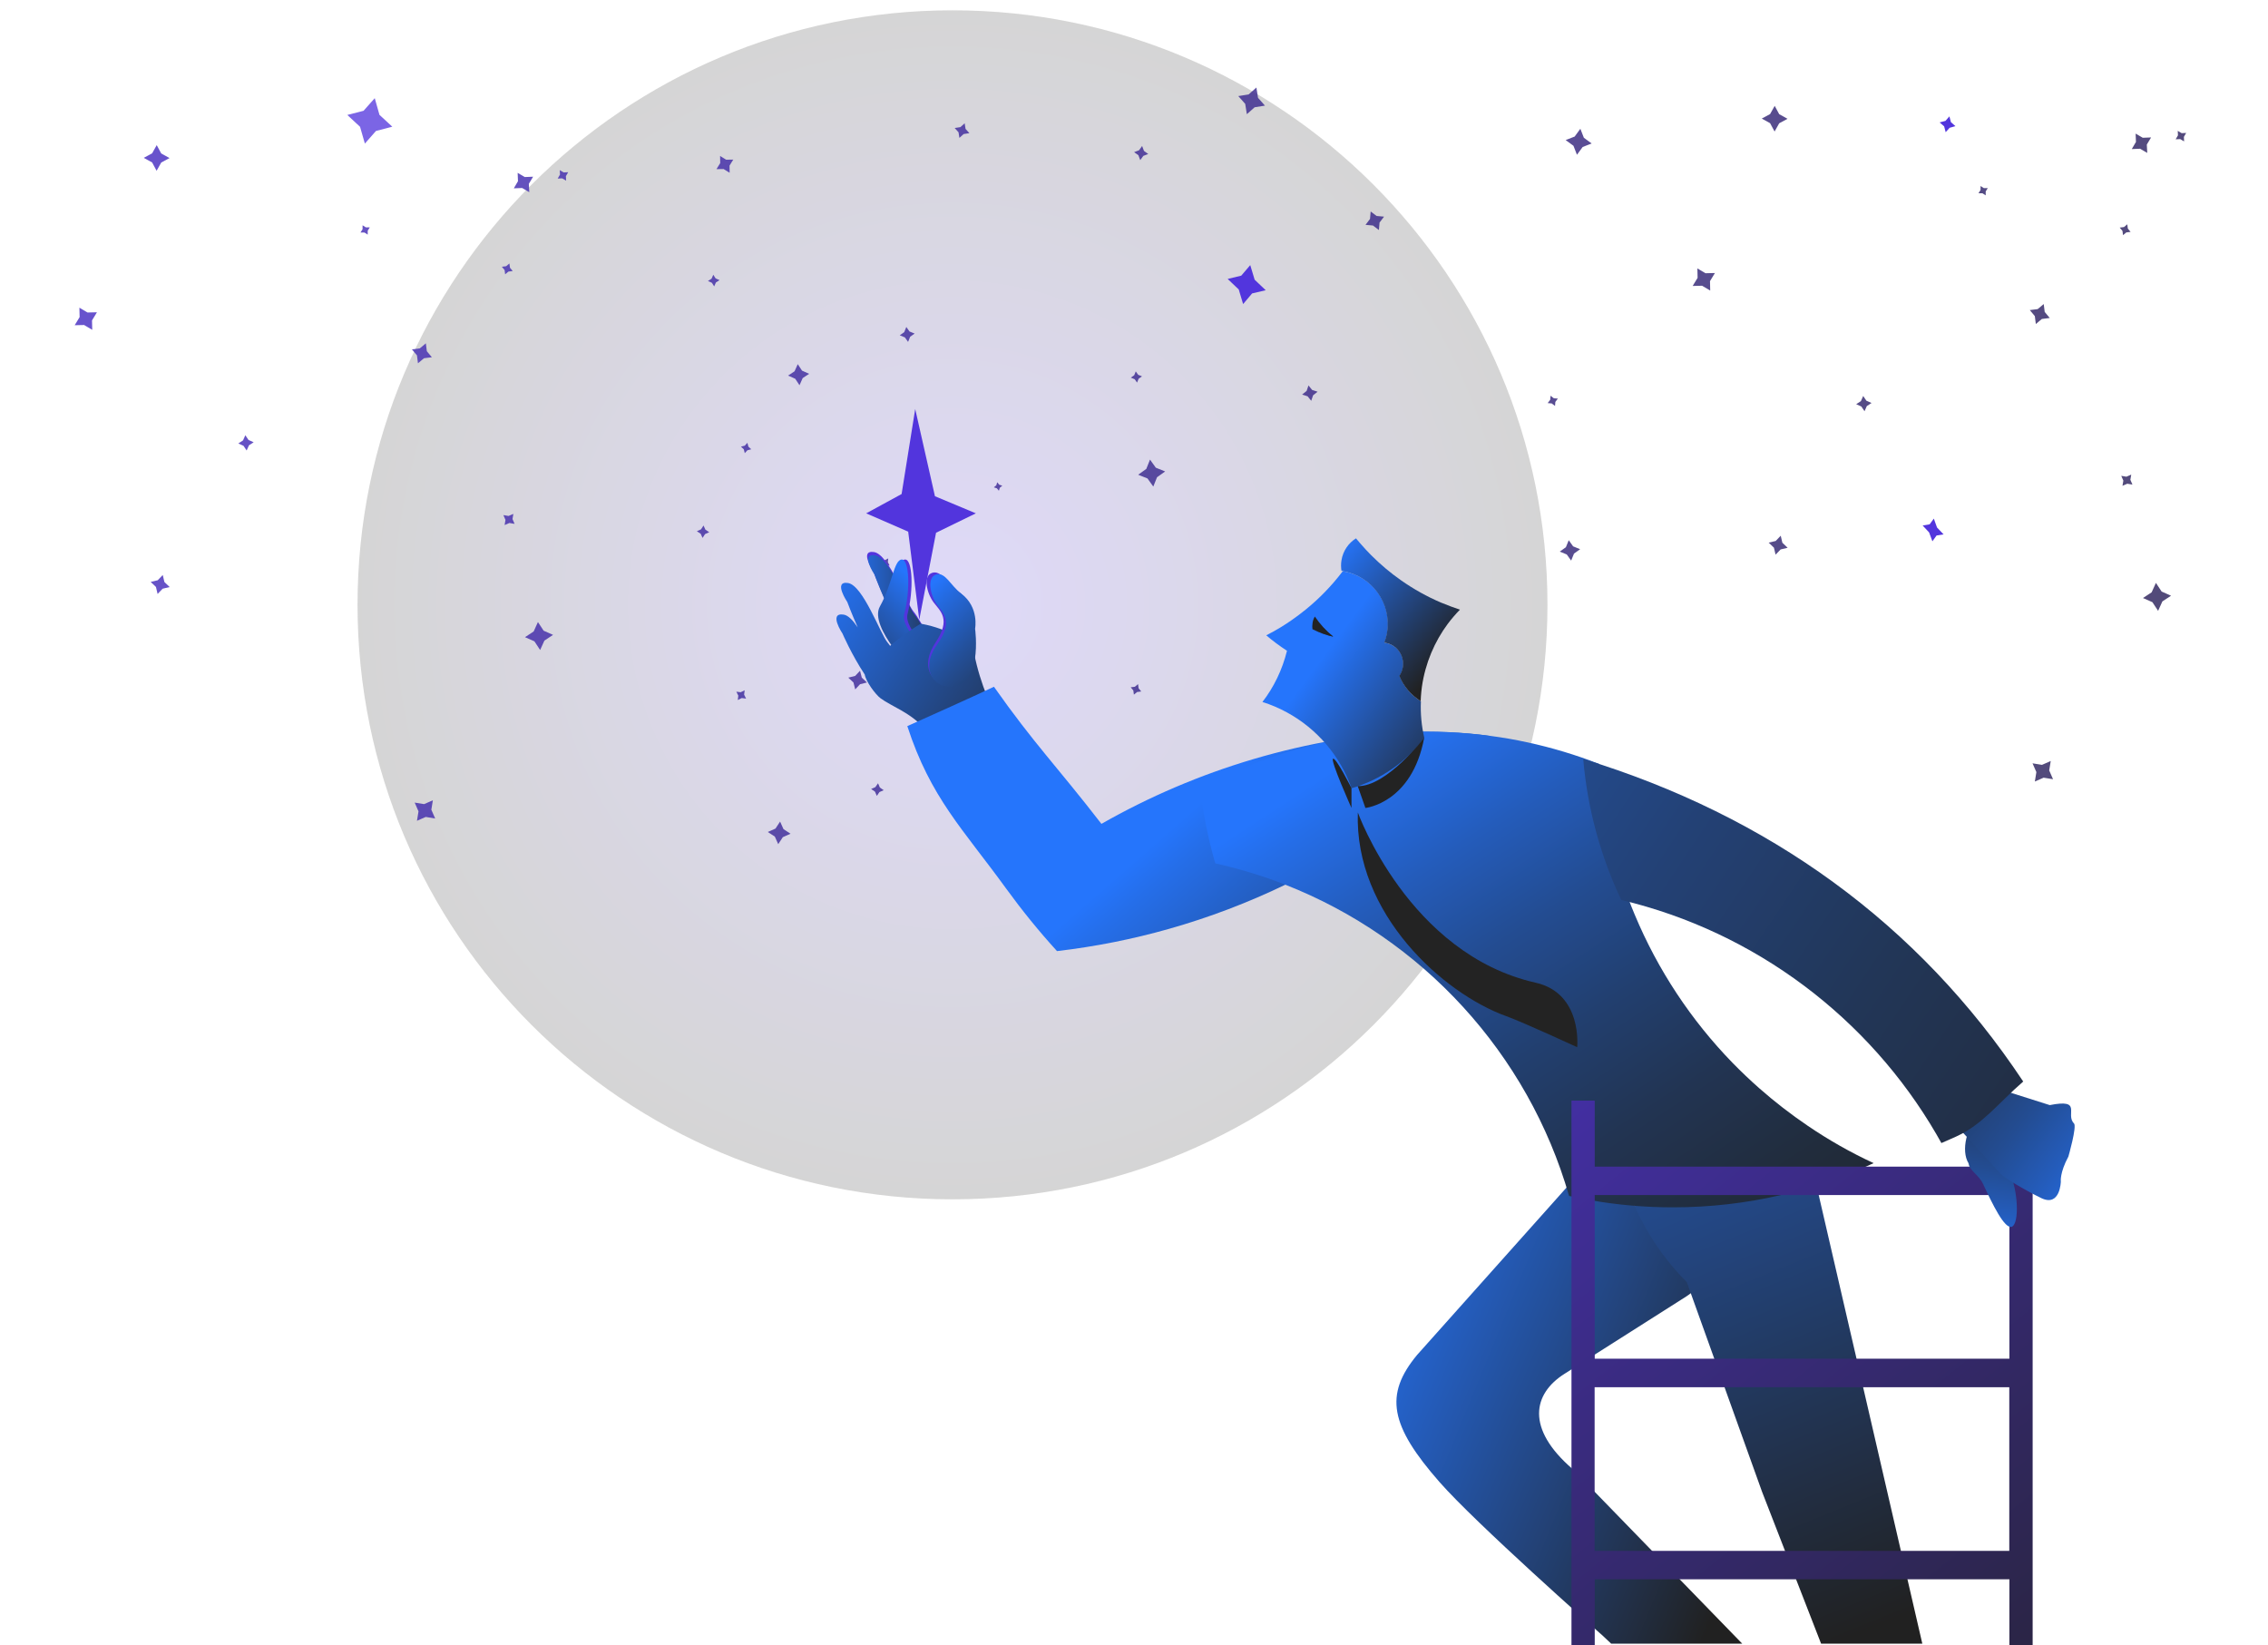 <svg width="2068" height="1500" viewBox="0 0 2068 1500" fill="none" xmlns="http://www.w3.org/2000/svg">
<g clip-path="url(#clip0)">
<path opacity="0.19" d="M868.5 1093.4C568.885 1093.4 326 850.739 326 551.4C326 252.062 568.885 9.4 868.5 9.4C1168.11 9.4 1411 252.062 1411 551.4C1411 850.739 1168.11 1093.4 868.5 1093.4Z" fill="url(#paint0_radial)"/>
<path opacity="0.84" d="M386.6 326.6L393.8 325.7L389.2 320.2L388.3 313L382.8 317.6L375.6 318.5L380.2 324L381.1 331.2L386.6 326.6ZM142.8 155.7L138.7 148.1L131.1 143.9L138.7 139.8L142.9 132.3L147 139.9L154.6 144.1L147 148.2L142.8 155.7ZM396.8 746.2L388.2 744.8L380.2 748.3L381.6 739.7L378.1 731.7L386.7 733.1L394.7 729.6L393.3 738.2L396.8 746.2ZM143.7 541.5L142.2 535.1L137.4 530.5L143.8 529L148.4 524.2L149.9 530.6L154.7 535.2L148.3 536.7L143.7 541.5ZM665.3 157.5L659.8 154.1L653.3 154.2L656.7 148.7L656.6 142.2L662.1 145.6L668.6 145.5L665.2 151L665.3 157.5ZM68.1 296.5L72.6 289.1L72.4 280.5L79.8 284.9L88.4 284.7L83.9 292.1L84.1 300.7L76.7 296.3L68.1 296.5ZM1437.9 141.1L1434.7 132.9L1427.6 127.7L1435.8 124.5L1441 117.4L1444.2 125.6L1451.3 130.8L1443.1 134L1437.9 141.1ZM1432.6 511.1L1428.6 505.5L1422.2 502.9L1427.8 498.9L1430.4 492.5L1434.4 498.1L1440.8 500.7L1435.2 504.7L1432.6 511.1ZM1195.6 365.4L1192.3 361.3L1187.3 359.7L1191.4 356.4L1193.1 351.4L1196.4 355.5L1201.4 357.1L1197.3 360.4L1195.6 365.4ZM1136.9 104.1L1135.4 94.7L1129.1 87.6L1138.5 86.1L1145.6 79.8L1147.1 89.2L1153.4 96.3L1144 97.8L1136.9 104.1ZM779.8 628.5L778.2 622.2L773.5 617.8L779.8 616.2L784.2 611.5L785.8 617.8L790.5 622.2L784.2 623.8L779.8 628.5ZM1245.1 205L1249.2 199.6L1249.8 192.8L1255.2 196.9L1262 197.5L1257.9 202.9L1257.3 209.7L1251.9 205.6L1245.1 205ZM1274.1 620.8L1267.2 621.6L1261.9 626L1261.1 619.1L1256.7 613.8L1263.6 613L1268.9 608.6L1269.7 615.5L1274.1 620.8ZM1051.6 443.6L1046.3 436.2L1037.8 432.8L1045.2 427.5L1048.6 419L1053.9 426.4L1062.4 429.8L1055 435.1L1051.6 443.6ZM729 351.2L725.1 345.3L718.6 342.4L724.5 338.5L727.4 332L731.3 337.9L737.8 340.8L731.9 344.7L729 351.2ZM482.6 175.2L476.1 171.4L468.5 171.7L472.3 165.2L472 157.6L478.5 161.4L486.1 161.1L482.2 167.6L482.6 175.2ZM709.6 769.6L706.5 762.7L700.1 758.5L707.1 755.4L711.3 749L714.4 755.9L720.8 760.1L713.8 763.2L709.6 769.6ZM492.5 592.6L487.3 584.7L478.7 580.9L486.6 575.7L490.5 567.1L495.7 575L504.3 578.8L496.4 584L492.5 592.6ZM460.6 250.1L460.1 246.2L457.6 243.2L461.5 242.7L464.5 240.2L465 244.1L467.5 247.1L463.6 247.6L460.6 250.1ZM469.2 477.6L464.5 476.8L460.1 478.7L460.9 474L459 469.6L463.7 470.4L468.1 468.5L467.3 473.2L469.2 477.6ZM335.3 213.9L332.3 212H328.7L330.6 209V205.4L333.6 207.3H337.2L335.3 210.3V213.9ZM1039.7 146L1038 141.5L1034.1 138.7L1038.6 137L1041.4 133.1L1043.1 137.6L1047 140.4L1042.5 142.1L1039.7 146ZM1036.8 348.8L1034.6 345.7L1031.1 344.3L1034.2 342.1L1035.6 338.6L1037.8 341.7L1041.3 343.1L1038.2 345.3L1036.8 348.8ZM910.8 447.4L909 445.2L906.2 444.3L908.4 442.5L909.3 439.7L911.1 441.9L913.9 442.8L911.7 444.6L910.8 447.4ZM874.8 125.7L874 120.6L870.5 116.7L875.7 115.9L879.6 112.4L880.4 117.5L883.9 121.4L878.7 122.2L874.8 125.7ZM811.2 515.6L807.7 515.3L804.6 516.9L804.9 513.5L803.3 510.4L806.8 510.7L809.9 509.1L809.6 512.5L811.2 515.6ZM679.1 413.1L678.2 409.6L675.6 407.2L679.1 406.3L681.5 403.7L682.4 407.2L685 409.6L681.5 410.5L679.1 413.1ZM799.5 725.6L797.8 721.7L794.3 719.3L798.2 717.6L800.6 714.1L802.3 718L805.8 720.4L801.9 722.1L799.5 725.6ZM672.7 638.2L673.2 634.2L671.4 630.6L675.4 631.1L679 629.3L678.5 633.3L680.3 636.9L676.3 636.4L672.7 638.2ZM1411.2 367.5L1413.5 364.5L1413.8 360.8L1416.8 363.1L1420.5 363.4L1418.2 366.4L1417.9 370.1L1414.9 367.8L1411.2 367.5ZM1040.6 630.4L1036.8 630.9L1033.9 633.3L1033.4 629.5L1031 626.6L1034.8 626.1L1037.7 623.7L1038.2 627.5L1040.6 630.4ZM828 311.7L825.1 307.6L820.4 305.7L824.5 302.8L826.4 298.1L829.3 302.2L834 304.1L829.9 307L828 311.7ZM651.2 261.1L649.1 257.8L645.5 256.2L648.8 254.1L650.4 250.5L652.5 253.8L656.1 255.4L652.8 257.5L651.2 261.1ZM516.2 164.7L512.6 162.6L508.5 162.8L510.6 159.2L510.4 155.1L514 157.2L518.1 157L516 160.6L516.2 164.7ZM640.6 490.4L638.9 486.6L635.4 484.3L639.2 482.6L641.5 479.1L643.2 482.9L646.7 485.2L642.9 486.9L640.6 490.4ZM224.9 410.7L222 406.4L217.3 404.3L221.6 401.5L223.7 396.8L226.6 401.1L231.3 403.2L227 406L224.9 410.7ZM1861.8 290.8L1869 289.9L1864.4 284.4L1863.5 277.2L1858 281.8L1850.8 282.7L1855.4 288.2L1856.3 295.4L1861.8 290.8ZM1618.1 119.9L1614 112.3L1606.4 108.1L1614 104L1618.2 96.5L1622.3 104.1L1629.9 108.3L1622.3 112.4L1618.1 119.9ZM1872 710.4L1863.4 709L1855.4 712.5L1856.8 703.9L1853.3 695.9L1861.9 697.3L1869.9 693.8L1868.5 702.4L1872 710.4ZM1619 505.7L1617.5 499.3L1612.7 494.7L1619.1 493.2L1623.7 488.4L1625.2 494.8L1630 499.4L1623.6 500.9L1619 505.7ZM1543.4 260.7L1547.9 253.3L1547.7 244.7L1555.1 249.1L1563.7 248.9L1559.2 256.3L1559.4 264.9L1552 260.5L1543.4 260.7ZM1957.9 139.4L1951.4 135.6L1943.8 135.9L1947.6 129.4L1947.3 121.8L1953.8 125.6L1961.4 125.3L1957.5 131.8L1957.9 139.4ZM1967.8 556.9L1962.6 549L1954 545.2L1961.9 540L1965.8 531.4L1971 539.3L1979.6 543.1L1971.7 548.3L1967.8 556.9ZM1935.8 214.4L1935.3 210.5L1932.8 207.5L1936.7 207L1939.7 204.5L1940.2 208.4L1942.7 211.4L1938.8 211.9L1935.8 214.4ZM1944.4 441.8L1939.7 441L1935.3 442.9L1936.1 438.2L1934.2 433.8L1938.9 434.6L1943.3 432.7L1942.5 437.4L1944.4 441.8ZM1810.6 178.1L1807.6 176.2H1804L1805.9 173.2V169.6L1808.9 171.5H1812.5L1810.6 174.5V178.1ZM1991.5 128.9L1987.9 126.8L1983.8 127L1985.9 123.4L1985.7 119.3L1989.3 121.4L1993.4 121.2L1991.3 124.8L1991.5 128.9ZM1700.1 374.9L1697.2 370.6L1692.5 368.5L1696.8 365.7L1698.9 361L1701.8 365.3L1706.5 367.4L1702.2 370.2L1700.1 374.9Z" fill="url(#paint1_linear)"/>
<path d="M855.9 598.4C855.9 598.4 839.7 565.3 833.1 557.7C826.5 550.1 810.7 505.4 796.9 503.3C783.1 501.2 796.3 520.7 796.3 520.7C796.3 520.7 829.2 612.3 855.9 598.4Z" fill="#5235DD"/>
<path d="M856.9 601.4C856.9 601.4 840.7 568.3 834.1 560.7C827.5 553 811.7 508.4 797.9 506.3C784.1 504.2 797.3 523.7 797.3 523.7C797.3 523.7 830.2 615.3 856.9 601.4Z" fill="url(#paint2_linear)"/>
<path d="M837.5 613.9C837.5 613.9 794.7 571.8 805.3 552.9C816.7 532.5 818 510.3 825.3 510.1C832.1 509.9 833.2 538 827.5 559.8C823.7 574.4 855 597 847.8 602.9C840.6 608.8 837.5 613.9 837.5 613.9Z" fill="#5235DD"/>
<path d="M834.5 613.9C834.5 613.9 791.7 571.8 802.3 552.9C813.7 532.5 815 510.3 822.3 510.1C829.1 509.9 830.2 538 824.5 559.8C820.7 574.4 852 597 844.8 602.9C837.6 608.8 834.5 613.9 834.5 613.9Z" fill="url(#paint3_linear)"/>
<path d="M769.1 560.3C773.4 560.9 777.8 565.6 782.1 572C776.3 559 772.6 548.9 772.6 548.9C772.6 548.9 759.4 529.4 773.2 531.5C787 533.6 802.8 578.2 809.4 585.9C810 586.6 810.8 587.6 811.6 588.8C826.4 576.1 839.6 568.6 839.6 568.6C854.2 571.2 864.1 576.1 864.1 576.1C864.1 576.1 881.5 561 888.3 595.9C899.1 651.4 934.3 696.6 934.3 696.6L878.5 727.2C878.5 727.2 855.9 678.9 843.6 664.8C830.2 649.5 812.8 644 802.9 636.6C798.1 633 789.5 621.2 788.5 615C776.4 596.7 768.2 577.6 768.2 577.6C768.2 577.6 755.2 558.3 769.1 560.3Z" fill="url(#paint4_linear)"/>
<path d="M862.5 623.9C849.9 622.7 838.6 607.3 853 585.8C867.4 564.3 857.4 557.3 851.3 549.2C845.2 541.1 841.3 525.2 849.8 522.3C858.2 519.4 863.4 532 873.4 539C890.3 550.8 887 570.5 887 570.5C887 570.5 897 627.3 862.5 623.9Z" fill="#5235DD"/>
<path d="M862.8 625.8C850.3 624.2 839.5 608.4 854.6 587.4C869.7 566.4 859.9 559 854.1 550.8C848.2 542.5 844.9 526.5 853.5 523.8C862 521.2 866.7 533.9 876.5 541.2C893 553.6 889.1 573.2 889.1 573.2C889.1 573.2 897.2 630.3 862.8 625.8Z" fill="url(#paint5_linear)"/>
<path d="M1537.5 1182L1426.5 1252.5C1397.8 1270.7 1391 1302.3 1433.9 1339.3L1588.6 1498.5H1469.1C1463.7 1493.3 1458.9 1488.9 1456.3 1486.7C1456.3 1486.7 1346 1389.2 1312.7 1351.3C1267.4 1299.7 1262 1271.6 1292.1 1235.3L1431.3 1079.4C1449 1058 1457.9 1070.9 1478.9 1089.1L1515.2 1120.6C1540.5 1142.3 1565.5 1164.2 1537.5 1182Z" fill="url(#paint6_linear)"/>
<path d="M1660.5 1498.5L1606.7 1360.1L1538.1 1169C1527.6 1158.4 1518.1 1146.9 1509.8 1134.5C1480.3 1090.5 1465.5 1036.3 1471.7 979.6V979.5C1472.8 969.1 1474.7 958.9 1477.1 949C1478.7 949.1 1480.4 949.3 1482 949.5C1540.6 955.9 1591.7 983.5 1628.5 1023.8C1636 1032 1642.9 1040.8 1649.2 1050L1687.1 1214L1692.5 1237.3L1752.8 1498.5H1660.5Z" fill="url(#paint7_linear)"/>
<path d="M827.3 662C848.6 727.4 877.9 755.6 917.5 810.2C931.9 830 947.3 849 963.8 867.1C998.8 863 1032.9 856.2 1066 846.8C1102.7 836.4 1138.1 822.9 1171.9 806.6C1229.3 778.9 1282 743.1 1328.5 700.7C1339 691.1 1349.2 681.2 1359.1 671C1352.7 670.1 1346.2 669.4 1339.6 668.8C1326.7 667.7 1313.7 667.1 1300.6 667.1C1299.5 667.1 1298.3 667.1 1297.2 667.1C1296.9 666.7 1296.6 666.4 1296.3 666C1190.4 671.3 1091.2 701.6 1004.3 751.1C963.3 698.1 943.2 678.5 906.3 626.1C895.1 631.6 838.8 656.9 827.3 662Z" fill="url(#paint8_linear)"/>
<path d="M1094.3 718.9C1097.1 742.3 1101.7 765 1108.1 787.1C1130 792 1151.3 798.5 1171.8 806.5C1296.6 855.4 1393.3 960.3 1430.7 1090.3C1432.9 1090.8 1435 1091.2 1437.2 1091.7C1441.6 1092.6 1445.9 1093.4 1450.3 1094.2C1474.7 1098.5 1499.8 1100.7 1525.4 1100.7C1559.1 1100.7 1591.9 1096.9 1623.4 1089.6C1624.7 1089.3 1626 1089 1627.3 1088.7C1655.5 1081.9 1682.6 1072.4 1708.4 1060.4C1687.4 1050.7 1667.4 1039.3 1648.4 1026.4C1632.9 1015.9 1618.2 1004.5 1604.2 992.2C1595.7 984.7 1587.5 976.9 1579.6 968.8C1542 930.1 1511.6 884.3 1490.5 833.7C1488.6 829.2 1486.8 824.7 1485.1 820.2C1470.4 781.3 1461.1 739.8 1458.2 696.5C1437 688.2 1415 681.6 1392.4 676.7C1392.4 676.7 1392.4 676.7 1392.3 676.7C1381.4 674.3 1370.3 672.4 1359 670.9C1352.6 670 1346.1 669.3 1339.5 668.7C1326.6 667.6 1313.6 667 1300.5 667C1299.4 667 1298.2 667 1297.1 667C1247.4 667.4 1199.8 676.1 1155.4 691.8C1134.3 699.2 1113.9 708.3 1094.3 718.9Z" fill="url(#paint9_linear)"/>
<path d="M1173.5 593.3C1169.2 610.7 1161.5 626.5 1151.1 640C1158.9 642.4 1166.3 645.6 1173.3 649.4C1201 664.4 1222 689.3 1232.4 718.6C1258.9 710.9 1282.2 694.7 1298.7 672.7C1296.2 662 1295.1 650.8 1295.6 639.3C1286.8 633.9 1280 625.8 1276.1 616.3C1277.7 614 1278.8 611.3 1279.3 608.4C1280.4 601.6 1277.8 595 1273 590.7C1270.3 588.3 1267 586.7 1263.3 586.1C1263 586 1262.7 586 1262.4 586C1263.5 583 1264.4 579.9 1264.9 576.7C1269.3 550.2 1251.3 525.2 1224.8 520.9C1224.6 520.9 1224.5 520.8 1224.3 520.8C1224.1 521.1 1223.9 521.4 1223.7 521.6C1214 534.3 1202.9 545.7 1190.6 555.7C1186.3 559.2 1181.9 562.5 1177.4 565.6C1174.5 567.6 1171.5 569.6 1168.4 571.5C1163.9 574.3 1159.3 576.8 1154.6 579.2C1160.4 584.2 1166.8 588.9 1173.5 593.3Z" fill="url(#paint10_linear)"/>
<path d="M1223.2 510.7C1222.6 514 1222.7 517.4 1223.2 520.5C1223.3 520.5 1223.4 520.5 1223.6 520.6C1224 520.3 1224.3 520.1 1224.7 519.8C1224.5 520.1 1224.3 520.4 1224.1 520.7C1224.3 520.7 1224.4 520.7 1224.6 520.8C1251.1 525.2 1269 550.2 1264.7 576.6C1264.2 579.8 1263.3 583 1262.2 585.9C1262.5 585.9 1262.8 586 1263.1 586C1266.9 586.6 1270.2 588.3 1272.8 590.6C1277.6 594.9 1280.2 601.5 1279.1 608.3C1278.6 611.2 1277.5 613.9 1275.9 616.2C1279.8 625.7 1286.6 633.7 1295.4 639.2C1295.5 636.3 1295.7 633.3 1296 630.4C1296.2 629 1296.3 627.6 1296.5 626.2C1299.6 604.6 1308 585 1320.2 568.6C1323.6 564.1 1327.3 559.8 1331.2 555.8C1325.6 554 1320.2 551.9 1314.8 549.7C1314.5 549.6 1314.3 549.5 1314 549.4C1301.1 543.9 1289 537.1 1277.7 529.2C1267.8 522.3 1258.7 514.6 1250.2 506.1C1246.8 502.7 1243.5 499.1 1240.3 495.4C1239 493.9 1237.7 492.3 1236.4 490.8C1229.7 495 1224.6 502.1 1223.2 510.7Z" fill="url(#paint11_linear)"/>
<path d="M1196.8 568.1C1196.5 570 1196.5 571.8 1196.7 573.6C1202.6 576.6 1208.9 578.9 1215.6 580.4C1209.1 575.2 1203.5 569 1198.9 562.1C1197.8 563.9 1197.1 565.9 1196.8 568.1Z" fill="url(#paint12_linear)"/>
<path d="M1196.8 568.1C1196.5 570 1196.5 571.8 1196.7 573.6C1202.6 576.6 1208.9 578.9 1215.6 580.4C1209.1 575.2 1203.5 569 1198.9 562.1C1197.8 563.9 1197.1 565.9 1196.8 568.1Z" fill="#232323"/>
<path d="M852.5 452.4L834.5 372.9L822.1 450.4L789.8 468L828.1 484.7L838.2 565L853.5 485.7L889.8 468L852.5 452.4Z" fill="#5235DD"/>
<path d="M1454.1 1003.4V1063.6H1832.2V1003.4H1853.4V1500H1832.2V1439.8H1454.1V1500H1432.9V1003.4H1454.1ZM1454.1 1089.5V1238.7H1832.2V1089.5H1454.1ZM1832.1 1413.9V1264.7H1454V1413.9H1832.1Z" fill="url(#paint13_linear)"/>
<path d="M1144 255L1140 241.7L1131.8 251.3L1119.4 254.3L1129.5 263.9L1133.5 277.2L1141.7 267.5L1154.1 264.6L1144 255Z" fill="#5235DD"/>
<path d="M1834.6 1118.3C1828 1121.4 1816.4 1097 1808.2 1079.4C1804.4 1071.1 1795.7 1067.2 1795 1060.6C1793.6 1059.3 1796.1 1062.3 1795 1060.6C1787.7 1049.2 1793.5 1025.5 1804.9 1018.1C1816.3 1010.8 1831.4 1014 1838.8 1025.4C1846.1 1036.8 1842.9 1051.9 1831.5 1059.2C1829.9 1060.2 1829.3 1062.2 1830.1 1063.9C1830.8 1065.3 1831.5 1066.7 1832.2 1068.2C1840.4 1085.9 1841.2 1115.2 1834.6 1118.3Z" fill="url(#paint14_linear)"/>
<path d="M1770.4 1011.3L1824.1 1070.1C1827.2 1073.5 1845.5 1084.6 1861.3 1092.3C1878.6 1100.6 1879.1 1077.2 1879.1 1077.2C1879.1 1077.2 1878 1069.3 1886 1054.4C1886 1054.4 1893.9 1027 1891.1 1024.2C1882.8 1015.9 1899.5 1001.5 1869 1007.5L1812.2 989.5L1770.4 1011.3Z" fill="url(#paint15_linear)"/>
<path d="M1443.6 691.9C1447.5 737.6 1459.6 780.9 1478.3 820.5C1600.7 849.6 1704 928.2 1765.6 1034C1767.2 1036.7 1768.7 1039.4 1770.2 1042.1C1774.7 1040.2 1779.2 1038.2 1783.6 1036.2C1807.7 1025.2 1821.5 1006.3 1844.8 986C1749.1 841.9 1612.8 743.7 1443.6 691.9Z" fill="url(#paint16_linear)"/>
<path d="M1778.9 111.4L1777.5 106.1L1773.9 110.2L1768.6 111.6L1772.7 115.2L1774.1 120.5L1777.7 116.5L1783 115L1778.9 111.4Z" fill="#5235DD"/>
<path d="M1766.2 480.9L1763.3 472.8L1759.5 478L1753.1 479.1L1759 485.4L1762 493.5L1765.8 488.2L1772.2 487.2L1766.2 480.9Z" fill="#5235DD"/>
<path opacity="0.76" d="M346 104.7L341.7 89.5L331.5 101L316.7 104.8L328.3 115.6L332.7 130.9L342.8 119.4L357.7 115.5L346 104.7Z" fill="#5235DD"/>
<path d="M1245 736.6L1238 716.7C1264.5 717.2 1298.6 672.6 1298.6 672.6C1287.5 732.3 1245 736.6 1245 736.6Z" fill="#232323"/>
<path d="M1238.1 740.7C1238.1 740.7 1284.4 869.8 1400.2 895.9C1443.2 905.6 1438.1 954.7 1438.1 954.7C1438.1 954.7 1388.9 932 1373.4 926.4C1315.8 905.7 1234.9 833 1238.1 740.7Z" fill="#232323"/>
<path d="M1232.3 718.5V736.6C1232.3 736.6 1212.7 692.9 1215.5 691.7C1218.3 690.6 1232.3 718.5 1232.3 718.5Z" fill="#232323"/>
</g>
<defs>
<radialGradient id="paint0_radial" cx="0" cy="0" r="1" gradientUnits="userSpaceOnUse" gradientTransform="translate(868.503 551.44) rotate(180) scale(542.543 542)">
<stop stop-color="#5235DD"/>
<stop offset="1" stop-color="#212121"/>
</radialGradient>
<linearGradient id="paint1_linear" x1="3115.4" y1="861.396" x2="-294.466" y2="-176.179" gradientUnits="userSpaceOnUse">
<stop stop-color="#212121"/>
<stop offset="1" stop-color="#5235DD"/>
</linearGradient>
<linearGradient id="paint2_linear" x1="876.351" y1="554.436" x2="771.373" y2="554.436" gradientUnits="userSpaceOnUse">
<stop stop-color="#212121"/>
<stop offset="1" stop-color="#2575FC"/>
</linearGradient>
<linearGradient id="paint3_linear" x1="638.234" y1="767.288" x2="846.731" y2="541.425" gradientUnits="userSpaceOnUse">
<stop stop-color="#212121"/>
<stop offset="0.203" stop-color="#212224"/>
<stop offset="0.344" stop-color="#21262D"/>
<stop offset="0.467" stop-color="#212C3C"/>
<stop offset="0.579" stop-color="#223452"/>
<stop offset="0.684" stop-color="#223F6F"/>
<stop offset="0.783" stop-color="#234C91"/>
<stop offset="0.878" stop-color="#245CBB"/>
<stop offset="0.968" stop-color="#256EE9"/>
<stop offset="1" stop-color="#2575FC"/>
</linearGradient>
<linearGradient id="paint4_linear" x1="964.643" y1="712.445" x2="730.485" y2="545.308" gradientUnits="userSpaceOnUse">
<stop stop-color="#212121"/>
<stop offset="1" stop-color="#2575FC"/>
</linearGradient>
<linearGradient id="paint5_linear" x1="958.686" y1="678.955" x2="833.531" y2="548.372" gradientUnits="userSpaceOnUse">
<stop stop-color="#212121"/>
<stop offset="0.095" stop-color="#212429"/>
<stop offset="0.246" stop-color="#222D41"/>
<stop offset="0.435" stop-color="#223C66"/>
<stop offset="0.654" stop-color="#23509B"/>
<stop offset="0.896" stop-color="#2469DD"/>
<stop offset="1" stop-color="#2575FC"/>
</linearGradient>
<linearGradient id="paint6_linear" x1="1614.12" y1="1346.35" x2="1085.73" y2="1130.12" gradientUnits="userSpaceOnUse">
<stop stop-color="#212121"/>
<stop offset="0.783" stop-color="#2575FC"/>
</linearGradient>
<linearGradient id="paint7_linear" x1="1731.89" y1="1473.96" x2="1395.75" y2="646.223" gradientUnits="userSpaceOnUse">
<stop stop-color="#212121"/>
<stop offset="1" stop-color="#2575FC"/>
</linearGradient>
<linearGradient id="paint8_linear" x1="1710.41" y1="1397.24" x2="1113.87" y2="714.627" gradientUnits="userSpaceOnUse">
<stop stop-color="#212121"/>
<stop offset="0.203" stop-color="#212224"/>
<stop offset="0.344" stop-color="#21262D"/>
<stop offset="0.467" stop-color="#212C3C"/>
<stop offset="0.579" stop-color="#223452"/>
<stop offset="0.684" stop-color="#223F6F"/>
<stop offset="0.783" stop-color="#234C91"/>
<stop offset="0.878" stop-color="#245CBB"/>
<stop offset="0.968" stop-color="#256EE9"/>
<stop offset="1" stop-color="#2575FC"/>
</linearGradient>
<linearGradient id="paint9_linear" x1="1793.75" y1="1514.05" x2="1248.9" y2="679.624" gradientUnits="userSpaceOnUse">
<stop stop-color="#212121"/>
<stop offset="0.203" stop-color="#212224"/>
<stop offset="0.344" stop-color="#21262D"/>
<stop offset="0.467" stop-color="#212C3C"/>
<stop offset="0.579" stop-color="#223452"/>
<stop offset="0.684" stop-color="#223F6F"/>
<stop offset="0.783" stop-color="#234C91"/>
<stop offset="0.878" stop-color="#245CBB"/>
<stop offset="0.968" stop-color="#256EE9"/>
<stop offset="1" stop-color="#2575FC"/>
</linearGradient>
<linearGradient id="paint10_linear" x1="1346.02" y1="703.721" x2="1205.74" y2="599.377" gradientUnits="userSpaceOnUse">
<stop stop-color="#212121"/>
<stop offset="1" stop-color="#2575FC"/>
</linearGradient>
<linearGradient id="paint11_linear" x1="1317.81" y1="601.841" x2="1211.36" y2="508.087" gradientUnits="userSpaceOnUse">
<stop stop-color="#212121"/>
<stop offset="1" stop-color="#2575FC"/>
</linearGradient>
<linearGradient id="paint12_linear" x1="1215.51" y1="571.2" x2="1196.5" y2="571.2" gradientUnits="userSpaceOnUse">
<stop stop-color="#212121"/>
<stop offset="1" stop-color="#2575FC"/>
</linearGradient>
<linearGradient id="paint13_linear" x1="2006.41" y1="1704.95" x2="1179.19" y2="672.952" gradientUnits="userSpaceOnUse">
<stop stop-color="#212121"/>
<stop offset="1" stop-color="#5235DD"/>
</linearGradient>
<linearGradient id="paint14_linear" x1="1845.31" y1="733.204" x2="1808.27" y2="1156.66" gradientUnits="userSpaceOnUse">
<stop stop-color="#212121"/>
<stop offset="0.203" stop-color="#212224"/>
<stop offset="0.344" stop-color="#21262D"/>
<stop offset="0.467" stop-color="#212C3C"/>
<stop offset="0.579" stop-color="#223452"/>
<stop offset="0.684" stop-color="#223F6F"/>
<stop offset="0.783" stop-color="#234C91"/>
<stop offset="0.878" stop-color="#245CBB"/>
<stop offset="0.968" stop-color="#256EE9"/>
<stop offset="1" stop-color="#2575FC"/>
</linearGradient>
<linearGradient id="paint15_linear" x1="1504.01" y1="765.069" x2="1932.43" y2="1098.92" gradientUnits="userSpaceOnUse">
<stop stop-color="#212121"/>
<stop offset="0.203" stop-color="#212224"/>
<stop offset="0.344" stop-color="#21262D"/>
<stop offset="0.467" stop-color="#212C3C"/>
<stop offset="0.579" stop-color="#223452"/>
<stop offset="0.684" stop-color="#223F6F"/>
<stop offset="0.783" stop-color="#234C91"/>
<stop offset="0.878" stop-color="#245CBB"/>
<stop offset="0.968" stop-color="#256EE9"/>
<stop offset="1" stop-color="#2575FC"/>
</linearGradient>
<linearGradient id="paint16_linear" x1="2575.97" y1="1497.12" x2="1011.11" y2="446.14" gradientUnits="userSpaceOnUse">
<stop stop-color="#212121"/>
<stop offset="0.175" stop-color="#212224"/>
<stop offset="0.314" stop-color="#21262E"/>
<stop offset="0.441" stop-color="#222C3F"/>
<stop offset="0.56" stop-color="#223657"/>
<stop offset="0.675" stop-color="#234175"/>
<stop offset="0.785" stop-color="#23509B"/>
<stop offset="0.893" stop-color="#2461C7"/>
<stop offset="0.995" stop-color="#2574FA"/>
<stop offset="1" stop-color="#2575FC"/>
</linearGradient>
<clipPath id="clip0">
<rect width="2068" height="1500" fill="white" transform="matrix(-1 0 0 1 2068 0)"/>
</clipPath>
</defs>
</svg>
